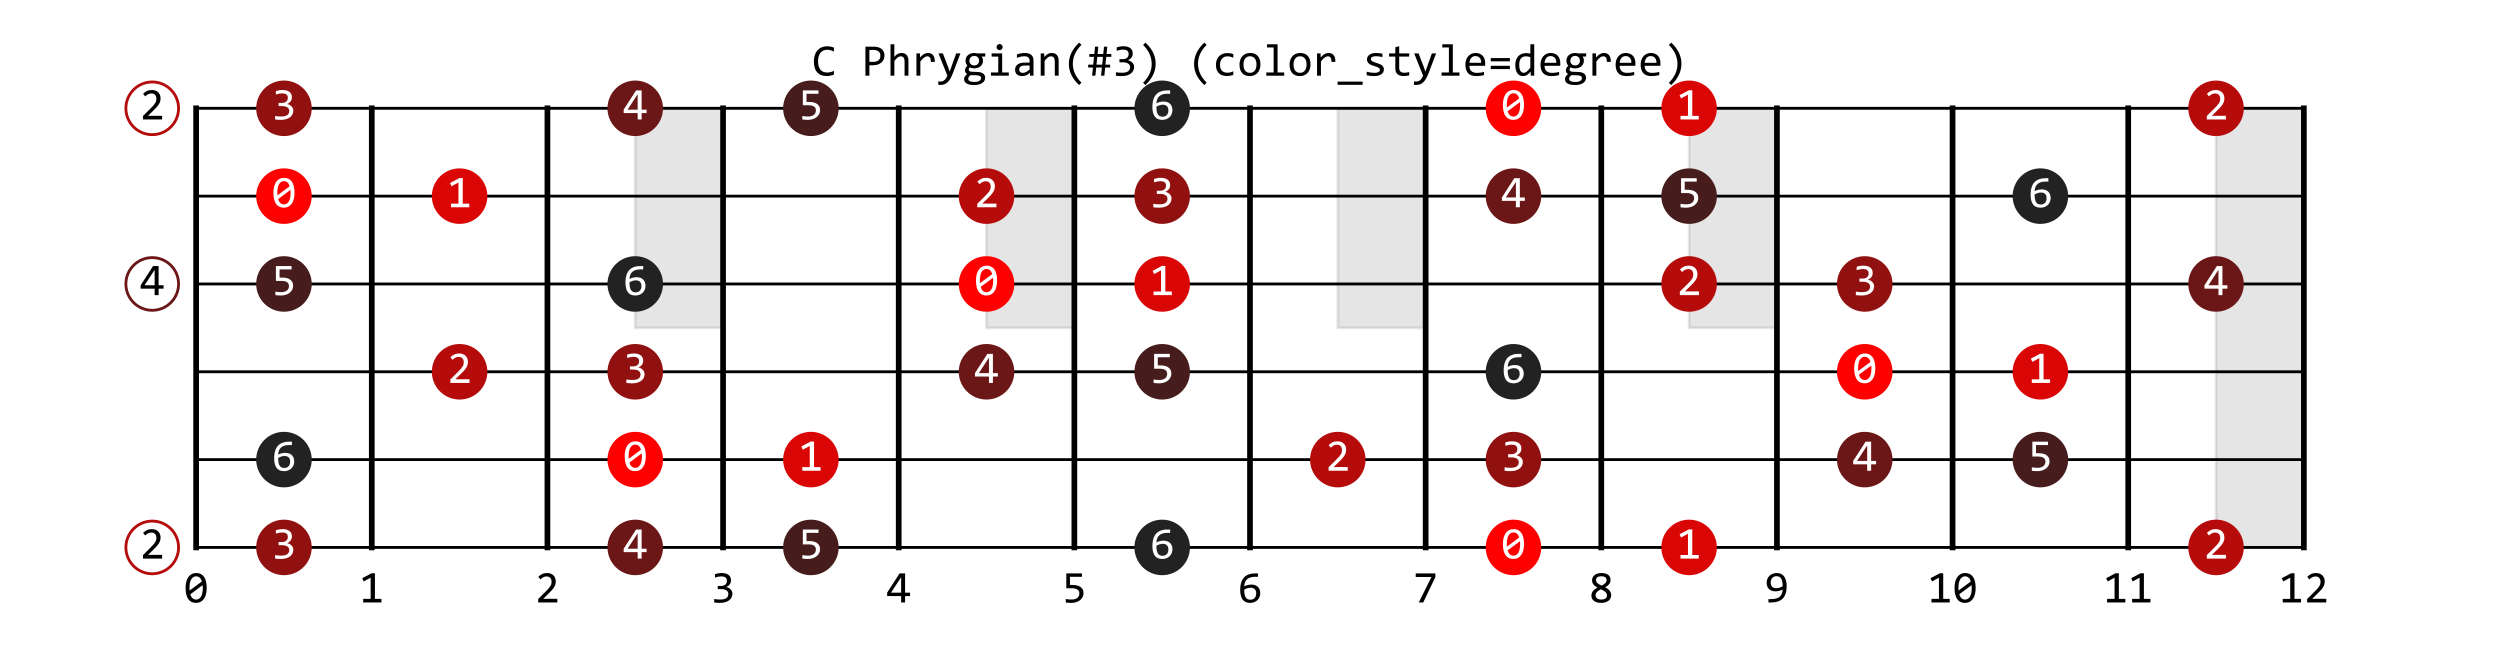 <?xml version="1.0" encoding="utf-8" standalone="no"?>
<!DOCTYPE svg PUBLIC "-//W3C//DTD SVG 1.1//EN"
  "http://www.w3.org/Graphics/SVG/1.1/DTD/svg11.dtd">
<!-- Created with matplotlib (https://matplotlib.org/) -->
<svg height="230.4pt" version="1.1" viewBox="0 0 878.4 230.4" width="878.4pt" xmlns="http://www.w3.org/2000/svg" xmlns:xlink="http://www.w3.org/1999/xlink">
 <defs>
  <style type="text/css">
*{stroke-linecap:butt;stroke-linejoin:round;}
  </style>
 </defs>
 <g id="figure_1">
  <g id="patch_1">
   <path d="M 0 230.4 
L 878.4 230.4 
L 878.4 0 
L 0 0 
z
" style="fill:#ffffff;"/>
  </g>
  <g id="axes_1">
   <g id="patch_2">
    <path clip-path="url(#pa6034118b8)" d="M 223.2 115.2 
L 254.057 115.2 
L 254.057 38.057 
L 223.2 38.057 
z
" style="fill:#808080;opacity:0.2;stroke:#808080;stroke-linejoin:miter;"/>
   </g>
   <g id="patch_3">
    <path clip-path="url(#pa6034118b8)" d="M 346.629 115.2 
L 377.486 115.2 
L 377.486 38.057 
L 346.629 38.057 
z
" style="fill:#808080;opacity:0.2;stroke:#808080;stroke-linejoin:miter;"/>
   </g>
   <g id="patch_4">
    <path clip-path="url(#pa6034118b8)" d="M 470.057 115.2 
L 500.914 115.2 
L 500.914 38.057 
L 470.057 38.057 
z
" style="fill:#808080;opacity:0.2;stroke:#808080;stroke-linejoin:miter;"/>
   </g>
   <g id="patch_5">
    <path clip-path="url(#pa6034118b8)" d="M 593.486 115.2 
L 624.343 115.2 
L 624.343 38.057 
L 593.486 38.057 
z
" style="fill:#808080;opacity:0.2;stroke:#808080;stroke-linejoin:miter;"/>
   </g>
   <g id="patch_6">
    <path clip-path="url(#pa6034118b8)" d="M 778.629 192.343 
L 809.486 192.343 
L 809.486 38.057 
L 778.629 38.057 
z
" style="fill:#808080;opacity:0.2;stroke:#808080;stroke-linejoin:miter;"/>
   </g>
   <g id="line2d_1">
    <path clip-path="url(#pa6034118b8)" d="M 68.914 192.343 
L 68.914 38.057 
" style="fill:none;stroke:#000000;stroke-linecap:square;stroke-width:2;"/>
   </g>
   <g id="line2d_2">
    <path clip-path="url(#pa6034118b8)" d="M 130.629 192.343 
L 130.629 38.057 
" style="fill:none;stroke:#000000;stroke-linecap:square;stroke-width:2;"/>
   </g>
   <g id="line2d_3">
    <path clip-path="url(#pa6034118b8)" d="M 192.343 192.343 
L 192.343 38.057 
" style="fill:none;stroke:#000000;stroke-linecap:square;stroke-width:2;"/>
   </g>
   <g id="line2d_4">
    <path clip-path="url(#pa6034118b8)" d="M 254.057 192.343 
L 254.057 38.057 
" style="fill:none;stroke:#000000;stroke-linecap:square;stroke-width:2;"/>
   </g>
   <g id="line2d_5">
    <path clip-path="url(#pa6034118b8)" d="M 315.771 192.343 
L 315.771 38.057 
" style="fill:none;stroke:#000000;stroke-linecap:square;stroke-width:2;"/>
   </g>
   <g id="line2d_6">
    <path clip-path="url(#pa6034118b8)" d="M 377.486 192.343 
L 377.486 38.057 
" style="fill:none;stroke:#000000;stroke-linecap:square;stroke-width:2;"/>
   </g>
   <g id="line2d_7">
    <path clip-path="url(#pa6034118b8)" d="M 439.2 192.343 
L 439.2 38.057 
" style="fill:none;stroke:#000000;stroke-linecap:square;stroke-width:2;"/>
   </g>
   <g id="line2d_8">
    <path clip-path="url(#pa6034118b8)" d="M 500.914 192.343 
L 500.914 38.057 
" style="fill:none;stroke:#000000;stroke-linecap:square;stroke-width:2;"/>
   </g>
   <g id="line2d_9">
    <path clip-path="url(#pa6034118b8)" d="M 562.629 192.343 
L 562.629 38.057 
" style="fill:none;stroke:#000000;stroke-linecap:square;stroke-width:2;"/>
   </g>
   <g id="line2d_10">
    <path clip-path="url(#pa6034118b8)" d="M 624.343 192.343 
L 624.343 38.057 
" style="fill:none;stroke:#000000;stroke-linecap:square;stroke-width:2;"/>
   </g>
   <g id="line2d_11">
    <path clip-path="url(#pa6034118b8)" d="M 686.057 192.343 
L 686.057 38.057 
" style="fill:none;stroke:#000000;stroke-linecap:square;stroke-width:2;"/>
   </g>
   <g id="line2d_12">
    <path clip-path="url(#pa6034118b8)" d="M 747.771 192.343 
L 747.771 38.057 
" style="fill:none;stroke:#000000;stroke-linecap:square;stroke-width:2;"/>
   </g>
   <g id="line2d_13">
    <path clip-path="url(#pa6034118b8)" d="M 809.486 192.343 
L 809.486 38.057 
" style="fill:none;stroke:#000000;stroke-linecap:square;stroke-width:2;"/>
   </g>
   <g id="line2d_14">
    <path clip-path="url(#pa6034118b8)" d="M 68.914 192.343 
L 809.486 192.343 
" style="fill:none;stroke:#000000;stroke-linecap:square;"/>
   </g>
   <g id="line2d_15">
    <path clip-path="url(#pa6034118b8)" d="M 68.914 161.486 
L 809.486 161.486 
" style="fill:none;stroke:#000000;stroke-linecap:square;"/>
   </g>
   <g id="line2d_16">
    <path clip-path="url(#pa6034118b8)" d="M 68.914 130.629 
L 809.486 130.629 
" style="fill:none;stroke:#000000;stroke-linecap:square;"/>
   </g>
   <g id="line2d_17">
    <path clip-path="url(#pa6034118b8)" d="M 68.914 99.771 
L 809.486 99.771 
" style="fill:none;stroke:#000000;stroke-linecap:square;"/>
   </g>
   <g id="line2d_18">
    <path clip-path="url(#pa6034118b8)" d="M 68.914 68.914 
L 809.486 68.914 
" style="fill:none;stroke:#000000;stroke-linecap:square;"/>
   </g>
   <g id="line2d_19">
    <path clip-path="url(#pa6034118b8)" d="M 68.914 38.057 
L 809.486 38.057 
" style="fill:none;stroke:#000000;stroke-linecap:square;"/>
   </g>
   <g id="patch_7">
    <path clip-path="url(#pa6034118b8)" d="M 99.771 78.171 
C 102.226 78.171 104.581 77.196 106.317 75.46 
C 108.053 73.724 109.029 71.369 109.029 68.914 
C 109.029 66.459 108.053 64.104 106.317 62.368 
C 104.581 60.633 102.226 59.657 99.771 59.657 
C 97.316 59.657 94.962 60.633 93.226 62.368 
C 91.49 64.104 90.514 66.459 90.514 68.914 
C 90.514 71.369 91.49 73.724 93.226 75.46 
C 94.962 77.196 97.316 78.171 99.771 78.171 
z
" style="fill:#ff0000;stroke:#ff0000;stroke-linejoin:miter;"/>
   </g>
   <g id="patch_8">
    <path clip-path="url(#pa6034118b8)" d="M 223.2 170.743 
C 225.655 170.743 228.01 169.767 229.746 168.032 
C 231.482 166.296 232.457 163.941 232.457 161.486 
C 232.457 159.031 231.482 156.676 229.746 154.94 
C 228.01 153.204 225.655 152.229 223.2 152.229 
C 220.745 152.229 218.39 153.204 216.654 154.94 
C 214.918 156.676 213.943 159.031 213.943 161.486 
C 213.943 163.941 214.918 166.296 216.654 168.032 
C 218.39 169.767 220.745 170.743 223.2 170.743 
z
" style="fill:#ff0000;stroke:#ff0000;stroke-linejoin:miter;"/>
   </g>
   <g id="patch_9">
    <path clip-path="url(#pa6034118b8)" d="M 346.629 109.029 
C 349.084 109.029 351.438 108.053 353.174 106.317 
C 354.91 104.581 355.886 102.226 355.886 99.771 
C 355.886 97.316 354.91 94.962 353.174 93.226 
C 351.438 91.49 349.084 90.514 346.629 90.514 
C 344.174 90.514 341.819 91.49 340.083 93.226 
C 338.347 94.962 337.371 97.316 337.371 99.771 
C 337.371 102.226 338.347 104.581 340.083 106.317 
C 341.819 108.053 344.174 109.029 346.629 109.029 
z
" style="fill:#ff0000;stroke:#ff0000;stroke-linejoin:miter;"/>
   </g>
   <g id="patch_10">
    <path clip-path="url(#pa6034118b8)" d="M 531.771 201.6 
C 534.226 201.6 536.581 200.625 538.317 198.889 
C 540.053 197.153 541.029 194.798 541.029 192.343 
C 541.029 189.888 540.053 187.533 538.317 185.797 
C 536.581 184.061 534.226 183.086 531.771 183.086 
C 529.316 183.086 526.962 184.061 525.226 185.797 
C 523.49 187.533 522.514 189.888 522.514 192.343 
C 522.514 194.798 523.49 197.153 525.226 198.889 
C 526.962 200.625 529.316 201.6 531.771 201.6 
z
" style="fill:#ff0000;stroke:#ff0000;stroke-linejoin:miter;"/>
   </g>
   <g id="patch_11">
    <path clip-path="url(#pa6034118b8)" d="M 531.771 47.314 
C 534.226 47.314 536.581 46.339 538.317 44.603 
C 540.053 42.867 541.029 40.512 541.029 38.057 
C 541.029 35.602 540.053 33.247 538.317 31.511 
C 536.581 29.775 534.226 28.8 531.771 28.8 
C 529.316 28.8 526.962 29.775 525.226 31.511 
C 523.49 33.247 522.514 35.602 522.514 38.057 
C 522.514 40.512 523.49 42.867 525.226 44.603 
C 526.962 46.339 529.316 47.314 531.771 47.314 
z
" style="fill:#ff0000;stroke:#ff0000;stroke-linejoin:miter;"/>
   </g>
   <g id="patch_12">
    <path clip-path="url(#pa6034118b8)" d="M 655.2 139.886 
C 657.655 139.886 660.01 138.91 661.746 137.174 
C 663.482 135.438 664.457 133.084 664.457 130.629 
C 664.457 128.174 663.482 125.819 661.746 124.083 
C 660.01 122.347 657.655 121.371 655.2 121.371 
C 652.745 121.371 650.39 122.347 648.654 124.083 
C 646.918 125.819 645.943 128.174 645.943 130.629 
C 645.943 133.084 646.918 135.438 648.654 137.174 
C 650.39 138.91 652.745 139.886 655.2 139.886 
z
" style="fill:#ff0000;stroke:#ff0000;stroke-linejoin:miter;"/>
   </g>
   <g id="patch_13">
    <path clip-path="url(#pa6034118b8)" d="M 161.486 78.171 
C 163.941 78.171 166.296 77.196 168.032 75.46 
C 169.767 73.724 170.743 71.369 170.743 68.914 
C 170.743 66.459 169.767 64.104 168.032 62.368 
C 166.296 60.633 163.941 59.657 161.486 59.657 
C 159.031 59.657 156.676 60.633 154.94 62.368 
C 153.204 64.104 152.229 66.459 152.229 68.914 
C 152.229 71.369 153.204 73.724 154.94 75.46 
C 156.676 77.196 159.031 78.171 161.486 78.171 
z
" style="fill:#da0606;stroke:#da0606;stroke-linejoin:miter;"/>
   </g>
   <g id="patch_14">
    <path clip-path="url(#pa6034118b8)" d="M 284.914 170.743 
C 287.369 170.743 289.724 169.767 291.46 168.032 
C 293.196 166.296 294.171 163.941 294.171 161.486 
C 294.171 159.031 293.196 156.676 291.46 154.94 
C 289.724 153.204 287.369 152.229 284.914 152.229 
C 282.459 152.229 280.104 153.204 278.368 154.94 
C 276.633 156.676 275.657 159.031 275.657 161.486 
C 275.657 163.941 276.633 166.296 278.368 168.032 
C 280.104 169.767 282.459 170.743 284.914 170.743 
z
" style="fill:#da0606;stroke:#da0606;stroke-linejoin:miter;"/>
   </g>
   <g id="patch_15">
    <path clip-path="url(#pa6034118b8)" d="M 408.343 109.029 
C 410.798 109.029 413.153 108.053 414.889 106.317 
C 416.625 104.581 417.6 102.226 417.6 99.771 
C 417.6 97.316 416.625 94.962 414.889 93.226 
C 413.153 91.49 410.798 90.514 408.343 90.514 
C 405.888 90.514 403.533 91.49 401.797 93.226 
C 400.061 94.962 399.086 97.316 399.086 99.771 
C 399.086 102.226 400.061 104.581 401.797 106.317 
C 403.533 108.053 405.888 109.029 408.343 109.029 
z
" style="fill:#da0606;stroke:#da0606;stroke-linejoin:miter;"/>
   </g>
   <g id="patch_16">
    <path clip-path="url(#pa6034118b8)" d="M 593.486 201.6 
C 595.941 201.6 598.296 200.625 600.032 198.889 
C 601.767 197.153 602.743 194.798 602.743 192.343 
C 602.743 189.888 601.767 187.533 600.032 185.797 
C 598.296 184.061 595.941 183.086 593.486 183.086 
C 591.031 183.086 588.676 184.061 586.94 185.797 
C 585.204 187.533 584.229 189.888 584.229 192.343 
C 584.229 194.798 585.204 197.153 586.94 198.889 
C 588.676 200.625 591.031 201.6 593.486 201.6 
z
" style="fill:#da0606;stroke:#da0606;stroke-linejoin:miter;"/>
   </g>
   <g id="patch_17">
    <path clip-path="url(#pa6034118b8)" d="M 593.486 47.314 
C 595.941 47.314 598.296 46.339 600.032 44.603 
C 601.767 42.867 602.743 40.512 602.743 38.057 
C 602.743 35.602 601.767 33.247 600.032 31.511 
C 598.296 29.775 595.941 28.8 593.486 28.8 
C 591.031 28.8 588.676 29.775 586.94 31.511 
C 585.204 33.247 584.229 35.602 584.229 38.057 
C 584.229 40.512 585.204 42.867 586.94 44.603 
C 588.676 46.339 591.031 47.314 593.486 47.314 
z
" style="fill:#da0606;stroke:#da0606;stroke-linejoin:miter;"/>
   </g>
   <g id="patch_18">
    <path clip-path="url(#pa6034118b8)" d="M 716.914 139.886 
C 719.369 139.886 721.724 138.91 723.46 137.174 
C 725.196 135.438 726.171 133.084 726.171 130.629 
C 726.171 128.174 725.196 125.819 723.46 124.083 
C 721.724 122.347 719.369 121.371 716.914 121.371 
C 714.459 121.371 712.104 122.347 710.368 124.083 
C 708.633 125.819 707.657 128.174 707.657 130.629 
C 707.657 133.084 708.633 135.438 710.368 137.174 
C 712.104 138.91 714.459 139.886 716.914 139.886 
z
" style="fill:#da0606;stroke:#da0606;stroke-linejoin:miter;"/>
   </g>
   <g id="patch_19">
    <path clip-path="url(#pa6034118b8)" d="M 53.486 201.6 
C 55.941 201.6 58.296 200.625 60.032 198.889 
C 61.767 197.153 62.743 194.798 62.743 192.343 
C 62.743 189.888 61.767 187.533 60.032 185.797 
C 58.296 184.061 55.941 183.086 53.486 183.086 
C 51.031 183.086 48.676 184.061 46.94 185.797 
C 45.204 187.533 44.229 189.888 44.229 192.343 
C 44.229 194.798 45.204 197.153 46.94 198.889 
C 48.676 200.625 51.031 201.6 53.486 201.6 
z
" style="fill:#ffffff;stroke:#b50b0b;stroke-linejoin:miter;"/>
   </g>
   <g id="patch_20">
    <path clip-path="url(#pa6034118b8)" d="M 53.486 47.314 
C 55.941 47.314 58.296 46.339 60.032 44.603 
C 61.767 42.867 62.743 40.512 62.743 38.057 
C 62.743 35.602 61.767 33.247 60.032 31.511 
C 58.296 29.775 55.941 28.8 53.486 28.8 
C 51.031 28.8 48.676 29.775 46.94 31.511 
C 45.204 33.247 44.229 35.602 44.229 38.057 
C 44.229 40.512 45.204 42.867 46.94 44.603 
C 48.676 46.339 51.031 47.314 53.486 47.314 
z
" style="fill:#ffffff;stroke:#b50b0b;stroke-linejoin:miter;"/>
   </g>
   <g id="patch_21">
    <path clip-path="url(#pa6034118b8)" d="M 161.486 139.886 
C 163.941 139.886 166.296 138.91 168.032 137.174 
C 169.767 135.438 170.743 133.084 170.743 130.629 
C 170.743 128.174 169.767 125.819 168.032 124.083 
C 166.296 122.347 163.941 121.371 161.486 121.371 
C 159.031 121.371 156.676 122.347 154.94 124.083 
C 153.204 125.819 152.229 128.174 152.229 130.629 
C 152.229 133.084 153.204 135.438 154.94 137.174 
C 156.676 138.91 159.031 139.886 161.486 139.886 
z
" style="fill:#b50b0b;stroke:#b50b0b;stroke-linejoin:miter;"/>
   </g>
   <g id="patch_22">
    <path clip-path="url(#pa6034118b8)" d="M 346.629 78.171 
C 349.084 78.171 351.438 77.196 353.174 75.46 
C 354.91 73.724 355.886 71.369 355.886 68.914 
C 355.886 66.459 354.91 64.104 353.174 62.368 
C 351.438 60.633 349.084 59.657 346.629 59.657 
C 344.174 59.657 341.819 60.633 340.083 62.368 
C 338.347 64.104 337.371 66.459 337.371 68.914 
C 337.371 71.369 338.347 73.724 340.083 75.46 
C 341.819 77.196 344.174 78.171 346.629 78.171 
z
" style="fill:#b50b0b;stroke:#b50b0b;stroke-linejoin:miter;"/>
   </g>
   <g id="patch_23">
    <path clip-path="url(#pa6034118b8)" d="M 470.057 170.743 
C 472.512 170.743 474.867 169.767 476.603 168.032 
C 478.339 166.296 479.314 163.941 479.314 161.486 
C 479.314 159.031 478.339 156.676 476.603 154.94 
C 474.867 153.204 472.512 152.229 470.057 152.229 
C 467.602 152.229 465.247 153.204 463.511 154.94 
C 461.775 156.676 460.8 159.031 460.8 161.486 
C 460.8 163.941 461.775 166.296 463.511 168.032 
C 465.247 169.767 467.602 170.743 470.057 170.743 
z
" style="fill:#b50b0b;stroke:#b50b0b;stroke-linejoin:miter;"/>
   </g>
   <g id="patch_24">
    <path clip-path="url(#pa6034118b8)" d="M 593.486 109.029 
C 595.941 109.029 598.296 108.053 600.032 106.317 
C 601.767 104.581 602.743 102.226 602.743 99.771 
C 602.743 97.316 601.767 94.962 600.032 93.226 
C 598.296 91.49 595.941 90.514 593.486 90.514 
C 591.031 90.514 588.676 91.49 586.94 93.226 
C 585.204 94.962 584.229 97.316 584.229 99.771 
C 584.229 102.226 585.204 104.581 586.94 106.317 
C 588.676 108.053 591.031 109.029 593.486 109.029 
z
" style="fill:#b50b0b;stroke:#b50b0b;stroke-linejoin:miter;"/>
   </g>
   <g id="patch_25">
    <path clip-path="url(#pa6034118b8)" d="M 778.629 201.6 
C 781.084 201.6 783.438 200.625 785.174 198.889 
C 786.91 197.153 787.886 194.798 787.886 192.343 
C 787.886 189.888 786.91 187.533 785.174 185.797 
C 783.438 184.061 781.084 183.086 778.629 183.086 
C 776.174 183.086 773.819 184.061 772.083 185.797 
C 770.347 187.533 769.371 189.888 769.371 192.343 
C 769.371 194.798 770.347 197.153 772.083 198.889 
C 773.819 200.625 776.174 201.6 778.629 201.6 
z
" style="fill:#b50b0b;stroke:#b50b0b;stroke-linejoin:miter;"/>
   </g>
   <g id="patch_26">
    <path clip-path="url(#pa6034118b8)" d="M 778.629 47.314 
C 781.084 47.314 783.438 46.339 785.174 44.603 
C 786.91 42.867 787.886 40.512 787.886 38.057 
C 787.886 35.602 786.91 33.247 785.174 31.511 
C 783.438 29.775 781.084 28.8 778.629 28.8 
C 776.174 28.8 773.819 29.775 772.083 31.511 
C 770.347 33.247 769.371 35.602 769.371 38.057 
C 769.371 40.512 770.347 42.867 772.083 44.603 
C 773.819 46.339 776.174 47.314 778.629 47.314 
z
" style="fill:#b50b0b;stroke:#b50b0b;stroke-linejoin:miter;"/>
   </g>
   <g id="patch_27">
    <path clip-path="url(#pa6034118b8)" d="M 99.771 201.6 
C 102.226 201.6 104.581 200.625 106.317 198.889 
C 108.053 197.153 109.029 194.798 109.029 192.343 
C 109.029 189.888 108.053 187.533 106.317 185.797 
C 104.581 184.061 102.226 183.086 99.771 183.086 
C 97.316 183.086 94.962 184.061 93.226 185.797 
C 91.49 187.533 90.514 189.888 90.514 192.343 
C 90.514 194.798 91.49 197.153 93.226 198.889 
C 94.962 200.625 97.316 201.6 99.771 201.6 
z
" style="fill:#911111;stroke:#911111;stroke-linejoin:miter;"/>
   </g>
   <g id="patch_28">
    <path clip-path="url(#pa6034118b8)" d="M 99.771 47.314 
C 102.226 47.314 104.581 46.339 106.317 44.603 
C 108.053 42.867 109.029 40.512 109.029 38.057 
C 109.029 35.602 108.053 33.247 106.317 31.511 
C 104.581 29.775 102.226 28.8 99.771 28.8 
C 97.316 28.8 94.962 29.775 93.226 31.511 
C 91.49 33.247 90.514 35.602 90.514 38.057 
C 90.514 40.512 91.49 42.867 93.226 44.603 
C 94.962 46.339 97.316 47.314 99.771 47.314 
z
" style="fill:#911111;stroke:#911111;stroke-linejoin:miter;"/>
   </g>
   <g id="patch_29">
    <path clip-path="url(#pa6034118b8)" d="M 223.2 139.886 
C 225.655 139.886 228.01 138.91 229.746 137.174 
C 231.482 135.438 232.457 133.084 232.457 130.629 
C 232.457 128.174 231.482 125.819 229.746 124.083 
C 228.01 122.347 225.655 121.371 223.2 121.371 
C 220.745 121.371 218.39 122.347 216.654 124.083 
C 214.918 125.819 213.943 128.174 213.943 130.629 
C 213.943 133.084 214.918 135.438 216.654 137.174 
C 218.39 138.91 220.745 139.886 223.2 139.886 
z
" style="fill:#911111;stroke:#911111;stroke-linejoin:miter;"/>
   </g>
   <g id="patch_30">
    <path clip-path="url(#pa6034118b8)" d="M 408.343 78.171 
C 410.798 78.171 413.153 77.196 414.889 75.46 
C 416.625 73.724 417.6 71.369 417.6 68.914 
C 417.6 66.459 416.625 64.104 414.889 62.368 
C 413.153 60.633 410.798 59.657 408.343 59.657 
C 405.888 59.657 403.533 60.633 401.797 62.368 
C 400.061 64.104 399.086 66.459 399.086 68.914 
C 399.086 71.369 400.061 73.724 401.797 75.46 
C 403.533 77.196 405.888 78.171 408.343 78.171 
z
" style="fill:#911111;stroke:#911111;stroke-linejoin:miter;"/>
   </g>
   <g id="patch_31">
    <path clip-path="url(#pa6034118b8)" d="M 531.771 170.743 
C 534.226 170.743 536.581 169.767 538.317 168.032 
C 540.053 166.296 541.029 163.941 541.029 161.486 
C 541.029 159.031 540.053 156.676 538.317 154.94 
C 536.581 153.204 534.226 152.229 531.771 152.229 
C 529.316 152.229 526.962 153.204 525.226 154.94 
C 523.49 156.676 522.514 159.031 522.514 161.486 
C 522.514 163.941 523.49 166.296 525.226 168.032 
C 526.962 169.767 529.316 170.743 531.771 170.743 
z
" style="fill:#911111;stroke:#911111;stroke-linejoin:miter;"/>
   </g>
   <g id="patch_32">
    <path clip-path="url(#pa6034118b8)" d="M 655.2 109.029 
C 657.655 109.029 660.01 108.053 661.746 106.317 
C 663.482 104.581 664.457 102.226 664.457 99.771 
C 664.457 97.316 663.482 94.962 661.746 93.226 
C 660.01 91.49 657.655 90.514 655.2 90.514 
C 652.745 90.514 650.39 91.49 648.654 93.226 
C 646.918 94.962 645.943 97.316 645.943 99.771 
C 645.943 102.226 646.918 104.581 648.654 106.317 
C 650.39 108.053 652.745 109.029 655.2 109.029 
z
" style="fill:#911111;stroke:#911111;stroke-linejoin:miter;"/>
   </g>
   <g id="patch_33">
    <path clip-path="url(#pa6034118b8)" d="M 53.486 109.029 
C 55.941 109.029 58.296 108.053 60.032 106.317 
C 61.767 104.581 62.743 102.226 62.743 99.771 
C 62.743 97.316 61.767 94.962 60.032 93.226 
C 58.296 91.49 55.941 90.514 53.486 90.514 
C 51.031 90.514 48.676 91.49 46.94 93.226 
C 45.204 94.962 44.229 97.316 44.229 99.771 
C 44.229 102.226 45.204 104.581 46.94 106.317 
C 48.676 108.053 51.031 109.029 53.486 109.029 
z
" style="fill:#ffffff;stroke:#6c1717;stroke-linejoin:miter;"/>
   </g>
   <g id="patch_34">
    <path clip-path="url(#pa6034118b8)" d="M 223.2 201.6 
C 225.655 201.6 228.01 200.625 229.746 198.889 
C 231.482 197.153 232.457 194.798 232.457 192.343 
C 232.457 189.888 231.482 187.533 229.746 185.797 
C 228.01 184.061 225.655 183.086 223.2 183.086 
C 220.745 183.086 218.39 184.061 216.654 185.797 
C 214.918 187.533 213.943 189.888 213.943 192.343 
C 213.943 194.798 214.918 197.153 216.654 198.889 
C 218.39 200.625 220.745 201.6 223.2 201.6 
z
" style="fill:#6c1717;stroke:#6c1717;stroke-linejoin:miter;"/>
   </g>
   <g id="patch_35">
    <path clip-path="url(#pa6034118b8)" d="M 223.2 47.314 
C 225.655 47.314 228.01 46.339 229.746 44.603 
C 231.482 42.867 232.457 40.512 232.457 38.057 
C 232.457 35.602 231.482 33.247 229.746 31.511 
C 228.01 29.775 225.655 28.8 223.2 28.8 
C 220.745 28.8 218.39 29.775 216.654 31.511 
C 214.918 33.247 213.943 35.602 213.943 38.057 
C 213.943 40.512 214.918 42.867 216.654 44.603 
C 218.39 46.339 220.745 47.314 223.2 47.314 
z
" style="fill:#6c1717;stroke:#6c1717;stroke-linejoin:miter;"/>
   </g>
   <g id="patch_36">
    <path clip-path="url(#pa6034118b8)" d="M 346.629 139.886 
C 349.084 139.886 351.438 138.91 353.174 137.174 
C 354.91 135.438 355.886 133.084 355.886 130.629 
C 355.886 128.174 354.91 125.819 353.174 124.083 
C 351.438 122.347 349.084 121.371 346.629 121.371 
C 344.174 121.371 341.819 122.347 340.083 124.083 
C 338.347 125.819 337.371 128.174 337.371 130.629 
C 337.371 133.084 338.347 135.438 340.083 137.174 
C 341.819 138.91 344.174 139.886 346.629 139.886 
z
" style="fill:#6c1717;stroke:#6c1717;stroke-linejoin:miter;"/>
   </g>
   <g id="patch_37">
    <path clip-path="url(#pa6034118b8)" d="M 531.771 78.171 
C 534.226 78.171 536.581 77.196 538.317 75.46 
C 540.053 73.724 541.029 71.369 541.029 68.914 
C 541.029 66.459 540.053 64.104 538.317 62.368 
C 536.581 60.633 534.226 59.657 531.771 59.657 
C 529.316 59.657 526.962 60.633 525.226 62.368 
C 523.49 64.104 522.514 66.459 522.514 68.914 
C 522.514 71.369 523.49 73.724 525.226 75.46 
C 526.962 77.196 529.316 78.171 531.771 78.171 
z
" style="fill:#6c1717;stroke:#6c1717;stroke-linejoin:miter;"/>
   </g>
   <g id="patch_38">
    <path clip-path="url(#pa6034118b8)" d="M 655.2 170.743 
C 657.655 170.743 660.01 169.767 661.746 168.032 
C 663.482 166.296 664.457 163.941 664.457 161.486 
C 664.457 159.031 663.482 156.676 661.746 154.94 
C 660.01 153.204 657.655 152.229 655.2 152.229 
C 652.745 152.229 650.39 153.204 648.654 154.94 
C 646.918 156.676 645.943 159.031 645.943 161.486 
C 645.943 163.941 646.918 166.296 648.654 168.032 
C 650.39 169.767 652.745 170.743 655.2 170.743 
z
" style="fill:#6c1717;stroke:#6c1717;stroke-linejoin:miter;"/>
   </g>
   <g id="patch_39">
    <path clip-path="url(#pa6034118b8)" d="M 778.629 109.029 
C 781.084 109.029 783.438 108.053 785.174 106.317 
C 786.91 104.581 787.886 102.226 787.886 99.771 
C 787.886 97.316 786.91 94.962 785.174 93.226 
C 783.438 91.49 781.084 90.514 778.629 90.514 
C 776.174 90.514 773.819 91.49 772.083 93.226 
C 770.347 94.962 769.371 97.316 769.371 99.771 
C 769.371 102.226 770.347 104.581 772.083 106.317 
C 773.819 108.053 776.174 109.029 778.629 109.029 
z
" style="fill:#6c1717;stroke:#6c1717;stroke-linejoin:miter;"/>
   </g>
   <g id="patch_40">
    <path clip-path="url(#pa6034118b8)" d="M 99.771 109.029 
C 102.226 109.029 104.581 108.053 106.317 106.317 
C 108.053 104.581 109.029 102.226 109.029 99.771 
C 109.029 97.316 108.053 94.962 106.317 93.226 
C 104.581 91.49 102.226 90.514 99.771 90.514 
C 97.316 90.514 94.962 91.49 93.226 93.226 
C 91.49 94.962 90.514 97.316 90.514 99.771 
C 90.514 102.226 91.49 104.581 93.226 106.317 
C 94.962 108.053 97.316 109.029 99.771 109.029 
z
" style="fill:#471c1c;stroke:#471c1c;stroke-linejoin:miter;"/>
   </g>
   <g id="patch_41">
    <path clip-path="url(#pa6034118b8)" d="M 284.914 201.6 
C 287.369 201.6 289.724 200.625 291.46 198.889 
C 293.196 197.153 294.171 194.798 294.171 192.343 
C 294.171 189.888 293.196 187.533 291.46 185.797 
C 289.724 184.061 287.369 183.086 284.914 183.086 
C 282.459 183.086 280.104 184.061 278.368 185.797 
C 276.633 187.533 275.657 189.888 275.657 192.343 
C 275.657 194.798 276.633 197.153 278.368 198.889 
C 280.104 200.625 282.459 201.6 284.914 201.6 
z
" style="fill:#471c1c;stroke:#471c1c;stroke-linejoin:miter;"/>
   </g>
   <g id="patch_42">
    <path clip-path="url(#pa6034118b8)" d="M 284.914 47.314 
C 287.369 47.314 289.724 46.339 291.46 44.603 
C 293.196 42.867 294.171 40.512 294.171 38.057 
C 294.171 35.602 293.196 33.247 291.46 31.511 
C 289.724 29.775 287.369 28.8 284.914 28.8 
C 282.459 28.8 280.104 29.775 278.368 31.511 
C 276.633 33.247 275.657 35.602 275.657 38.057 
C 275.657 40.512 276.633 42.867 278.368 44.603 
C 280.104 46.339 282.459 47.314 284.914 47.314 
z
" style="fill:#471c1c;stroke:#471c1c;stroke-linejoin:miter;"/>
   </g>
   <g id="patch_43">
    <path clip-path="url(#pa6034118b8)" d="M 408.343 139.886 
C 410.798 139.886 413.153 138.91 414.889 137.174 
C 416.625 135.438 417.6 133.084 417.6 130.629 
C 417.6 128.174 416.625 125.819 414.889 124.083 
C 413.153 122.347 410.798 121.371 408.343 121.371 
C 405.888 121.371 403.533 122.347 401.797 124.083 
C 400.061 125.819 399.086 128.174 399.086 130.629 
C 399.086 133.084 400.061 135.438 401.797 137.174 
C 403.533 138.91 405.888 139.886 408.343 139.886 
z
" style="fill:#471c1c;stroke:#471c1c;stroke-linejoin:miter;"/>
   </g>
   <g id="patch_44">
    <path clip-path="url(#pa6034118b8)" d="M 593.486 78.171 
C 595.941 78.171 598.296 77.196 600.032 75.46 
C 601.767 73.724 602.743 71.369 602.743 68.914 
C 602.743 66.459 601.767 64.104 600.032 62.368 
C 598.296 60.633 595.941 59.657 593.486 59.657 
C 591.031 59.657 588.676 60.633 586.94 62.368 
C 585.204 64.104 584.229 66.459 584.229 68.914 
C 584.229 71.369 585.204 73.724 586.94 75.46 
C 588.676 77.196 591.031 78.171 593.486 78.171 
z
" style="fill:#471c1c;stroke:#471c1c;stroke-linejoin:miter;"/>
   </g>
   <g id="patch_45">
    <path clip-path="url(#pa6034118b8)" d="M 716.914 170.743 
C 719.369 170.743 721.724 169.767 723.46 168.032 
C 725.196 166.296 726.171 163.941 726.171 161.486 
C 726.171 159.031 725.196 156.676 723.46 154.94 
C 721.724 153.204 719.369 152.229 716.914 152.229 
C 714.459 152.229 712.104 153.204 710.368 154.94 
C 708.633 156.676 707.657 159.031 707.657 161.486 
C 707.657 163.941 708.633 166.296 710.368 168.032 
C 712.104 169.767 714.459 170.743 716.914 170.743 
z
" style="fill:#471c1c;stroke:#471c1c;stroke-linejoin:miter;"/>
   </g>
   <g id="patch_46">
    <path clip-path="url(#pa6034118b8)" d="M 99.771 170.743 
C 102.226 170.743 104.581 169.767 106.317 168.032 
C 108.053 166.296 109.029 163.941 109.029 161.486 
C 109.029 159.031 108.053 156.676 106.317 154.94 
C 104.581 153.204 102.226 152.229 99.771 152.229 
C 97.316 152.229 94.962 153.204 93.226 154.94 
C 91.49 156.676 90.514 159.031 90.514 161.486 
C 90.514 163.941 91.49 166.296 93.226 168.032 
C 94.962 169.767 97.316 170.743 99.771 170.743 
z
" style="fill:#222222;stroke:#222222;stroke-linejoin:miter;"/>
   </g>
   <g id="patch_47">
    <path clip-path="url(#pa6034118b8)" d="M 223.2 109.029 
C 225.655 109.029 228.01 108.053 229.746 106.317 
C 231.482 104.581 232.457 102.226 232.457 99.771 
C 232.457 97.316 231.482 94.962 229.746 93.226 
C 228.01 91.49 225.655 90.514 223.2 90.514 
C 220.745 90.514 218.39 91.49 216.654 93.226 
C 214.918 94.962 213.943 97.316 213.943 99.771 
C 213.943 102.226 214.918 104.581 216.654 106.317 
C 218.39 108.053 220.745 109.029 223.2 109.029 
z
" style="fill:#222222;stroke:#222222;stroke-linejoin:miter;"/>
   </g>
   <g id="patch_48">
    <path clip-path="url(#pa6034118b8)" d="M 408.343 201.6 
C 410.798 201.6 413.153 200.625 414.889 198.889 
C 416.625 197.153 417.6 194.798 417.6 192.343 
C 417.6 189.888 416.625 187.533 414.889 185.797 
C 413.153 184.061 410.798 183.086 408.343 183.086 
C 405.888 183.086 403.533 184.061 401.797 185.797 
C 400.061 187.533 399.086 189.888 399.086 192.343 
C 399.086 194.798 400.061 197.153 401.797 198.889 
C 403.533 200.625 405.888 201.6 408.343 201.6 
z
" style="fill:#222222;stroke:#222222;stroke-linejoin:miter;"/>
   </g>
   <g id="patch_49">
    <path clip-path="url(#pa6034118b8)" d="M 408.343 47.314 
C 410.798 47.314 413.153 46.339 414.889 44.603 
C 416.625 42.867 417.6 40.512 417.6 38.057 
C 417.6 35.602 416.625 33.247 414.889 31.511 
C 413.153 29.775 410.798 28.8 408.343 28.8 
C 405.888 28.8 403.533 29.775 401.797 31.511 
C 400.061 33.247 399.086 35.602 399.086 38.057 
C 399.086 40.512 400.061 42.867 401.797 44.603 
C 403.533 46.339 405.888 47.314 408.343 47.314 
z
" style="fill:#222222;stroke:#222222;stroke-linejoin:miter;"/>
   </g>
   <g id="patch_50">
    <path clip-path="url(#pa6034118b8)" d="M 531.771 139.886 
C 534.226 139.886 536.581 138.91 538.317 137.174 
C 540.053 135.438 541.029 133.084 541.029 130.629 
C 541.029 128.174 540.053 125.819 538.317 124.083 
C 536.581 122.347 534.226 121.371 531.771 121.371 
C 529.316 121.371 526.962 122.347 525.226 124.083 
C 523.49 125.819 522.514 128.174 522.514 130.629 
C 522.514 133.084 523.49 135.438 525.226 137.174 
C 526.962 138.91 529.316 139.886 531.771 139.886 
z
" style="fill:#222222;stroke:#222222;stroke-linejoin:miter;"/>
   </g>
   <g id="patch_51">
    <path clip-path="url(#pa6034118b8)" d="M 716.914 78.171 
C 719.369 78.171 721.724 77.196 723.46 75.46 
C 725.196 73.724 726.171 71.369 726.171 68.914 
C 726.171 66.459 725.196 64.104 723.46 62.368 
C 721.724 60.633 719.369 59.657 716.914 59.657 
C 714.459 59.657 712.104 60.633 710.368 62.368 
C 708.633 64.104 707.657 66.459 707.657 68.914 
C 707.657 71.369 708.633 73.724 710.368 75.46 
C 712.104 77.196 714.459 78.171 716.914 78.171 
z
" style="fill:#222222;stroke:#222222;stroke-linejoin:miter;"/>
   </g>
   <g id="text_1">
    <!-- C Phrygian(#3) (color_style=degree) -->
    <defs>
     <path d="M 48.578 2.391 
Q 40.922 -0.781 32.516 -0.781 
Q 19 -0.781 11.75 7.297 
Q 4.5 15.375 4.5 31.203 
Q 4.5 38.875 6.5 45.062 
Q 8.5 51.266 12.203 55.578 
Q 15.922 59.906 21.188 62.25 
Q 26.469 64.594 33.016 64.594 
Q 37.453 64.594 41.25 63.844 
Q 45.062 63.094 48.578 61.531 
L 48.578 52.984 
Q 45.125 54.891 41.406 55.891 
Q 37.703 56.891 33.297 56.891 
Q 28.812 56.891 25.172 55.203 
Q 21.531 53.516 18.984 50.312 
Q 16.453 47.125 15.078 42.5 
Q 13.719 37.891 13.719 31.984 
Q 13.719 19.578 18.75 13.281 
Q 23.781 6.984 33.5 6.984 
Q 37.594 6.984 41.359 7.938 
Q 45.125 8.891 48.578 10.594 
z
" id="Consolas-with-Yahei-67"/>
     <path id="Consolas-with-Yahei-32"/>
     <path d="M 49.609 44.281 
Q 49.609 40.375 48.141 36.547 
Q 46.688 32.719 43.609 29.688 
Q 40.531 26.656 35.734 24.781 
Q 30.953 22.906 24.312 22.906 
L 16.406 22.906 
L 16.406 0 
L 7.719 0 
L 7.719 63.812 
L 25.688 63.812 
Q 30.422 63.812 34.766 62.766 
Q 39.109 61.719 42.406 59.375 
Q 45.703 57.031 47.656 53.312 
Q 49.609 49.609 49.609 44.281 
z
M 40.578 43.891 
Q 40.578 50.047 36.547 53.312 
Q 32.516 56.594 25.297 56.594 
L 16.406 56.594 
L 16.406 30.328 
L 24.516 30.328 
Q 32.234 30.328 36.406 33.688 
Q 40.578 37.062 40.578 43.891 
z
" id="Consolas-with-Yahei-80"/>
     <path d="M 47.219 0 
L 38.719 0 
L 38.719 31.297 
Q 38.719 36.969 36.594 39.766 
Q 34.469 42.578 30.516 42.578 
Q 28.812 42.578 27.312 42.109 
Q 25.828 41.656 24.219 40.5 
Q 22.609 39.359 20.703 37.406 
Q 18.797 35.453 16.312 32.516 
L 16.312 0 
L 7.812 0 
L 7.812 69 
L 16.312 69 
L 16.312 49.031 
L 16.016 41.312 
Q 18.016 43.703 19.938 45.328 
Q 21.875 46.969 23.797 48 
Q 25.734 49.031 27.734 49.469 
Q 29.734 49.906 31.891 49.906 
Q 39.203 49.906 43.203 45.438 
Q 47.219 40.969 47.219 31.984 
z
" id="Consolas-with-Yahei-104"/>
     <path d="M 9.812 49.031 
L 17.578 49.031 
L 17.828 39.984 
Q 22.172 45.219 26.391 47.562 
Q 30.609 49.906 34.906 49.906 
Q 42.531 49.906 46.453 44.969 
Q 50.391 40.047 50.094 30.328 
L 41.5 30.328 
Q 41.656 36.766 39.625 39.672 
Q 37.594 42.578 33.688 42.578 
Q 31.984 42.578 30.25 41.969 
Q 28.516 41.359 26.688 40.016 
Q 24.859 38.672 22.797 36.562 
Q 20.75 34.469 18.406 31.5 
L 18.406 0 
L 9.812 0 
z
" id="Consolas-with-Yahei-114"/>
     <path d="M 51.422 49.031 
L 34.719 5.172 
Q 32.125 -1.516 29.359 -6.344 
Q 26.609 -11.188 23.328 -14.281 
Q 20.062 -17.391 16.156 -18.844 
Q 12.25 -20.312 7.422 -20.312 
Q 6.156 -20.312 5.125 -20.266 
Q 4.109 -20.219 2.875 -20.125 
L 2.875 -12.406 
Q 3.953 -12.547 5.219 -12.672 
Q 6.5 -12.797 7.906 -12.797 
Q 10.25 -12.797 12.281 -12.109 
Q 14.312 -11.422 16.109 -9.875 
Q 17.922 -8.344 19.578 -5.906 
Q 21.234 -3.469 22.797 0 
L 3.219 49.031 
L 12.891 49.031 
L 25.297 16.609 
L 27.781 8.984 
L 30.609 16.797 
L 42.094 49.031 
z
" id="Consolas-with-Yahei-121"/>
     <path d="M 43.109 42.094 
Q 44.484 40.375 45.234 38.109 
Q 46 35.844 46 33.203 
Q 46 29.391 44.609 26.234 
Q 43.219 23.094 40.672 20.844 
Q 38.141 18.609 34.594 17.359 
Q 31.062 16.109 26.812 16.109 
Q 23.734 16.109 21.047 16.766 
Q 18.359 17.438 16.797 18.406 
Q 15.875 17.047 15.234 15.812 
Q 14.594 14.594 14.594 13.094 
Q 14.594 11.234 16.375 10.016 
Q 18.172 8.797 21.094 8.688 
L 33.984 8.203 
Q 37.641 8.109 40.734 7.281 
Q 43.844 6.453 46.062 4.891 
Q 48.297 3.328 49.531 1.031 
Q 50.781 -1.266 50.781 -4.297 
Q 50.781 -7.562 49.359 -10.484 
Q 47.953 -13.422 45 -15.641 
Q 42.047 -17.875 37.5 -19.188 
Q 32.953 -20.516 26.703 -20.516 
Q 20.75 -20.516 16.578 -19.562 
Q 12.406 -18.609 9.719 -16.922 
Q 7.031 -15.234 5.812 -12.906 
Q 4.594 -10.594 4.594 -7.812 
Q 4.594 -4.25 6.25 -1.562 
Q 7.906 1.125 11.375 3.609 
Q 10.109 4.203 9.172 5.078 
Q 8.25 5.953 7.656 7 
Q 7.078 8.062 6.781 9.234 
Q 6.5 10.406 6.5 11.531 
Q 6.5 14.703 7.984 17.328 
Q 9.469 19.969 11.531 22.312 
Q 10.594 23.438 9.891 24.516 
Q 9.188 25.594 8.672 26.828 
Q 8.156 28.078 7.891 29.516 
Q 7.625 30.953 7.625 32.812 
Q 7.625 36.625 9.016 39.766 
Q 10.406 42.922 12.922 45.156 
Q 15.438 47.406 18.969 48.656 
Q 22.516 49.906 26.812 49.906 
Q 28.609 49.906 30.266 49.656 
Q 31.938 49.422 33.203 49.031 
L 50.984 49.031 
L 50.984 42.094 
z
M 13.625 -7.078 
Q 13.625 -10.547 17.234 -12.125 
Q 20.844 -13.719 27.297 -13.719 
Q 31.344 -13.719 34.094 -12.984 
Q 36.859 -12.25 38.547 -11.047 
Q 40.234 -9.859 40.969 -8.312 
Q 41.703 -6.781 41.703 -5.172 
Q 41.703 -2.203 39.25 -0.781 
Q 36.812 0.641 31.781 0.875 
L 19 1.312 
Q 17.391 0.25 16.328 -0.781 
Q 15.281 -1.812 14.688 -2.859 
Q 14.109 -3.906 13.859 -4.953 
Q 13.625 -6 13.625 -7.078 
z
M 16.219 33.016 
Q 16.219 30.672 17 28.719 
Q 17.781 26.766 19.188 25.391 
Q 20.609 24.031 22.531 23.266 
Q 24.469 22.516 26.812 22.516 
Q 29.344 22.516 31.312 23.359 
Q 33.297 24.219 34.641 25.688 
Q 35.984 27.156 36.688 29.047 
Q 37.406 30.953 37.406 33.016 
Q 37.406 35.359 36.625 37.312 
Q 35.844 39.266 34.422 40.625 
Q 33.016 42 31.078 42.75 
Q 29.156 43.5 26.812 43.5 
Q 24.266 43.5 22.281 42.625 
Q 20.312 41.75 18.969 40.312 
Q 17.625 38.875 16.922 36.969 
Q 16.219 35.062 16.219 33.016 
z
" id="Consolas-with-Yahei-103"/>
     <path d="M 24.516 42 
L 10.016 42 
L 10.016 49.031 
L 33.109 49.031 
L 33.109 7.078 
L 47.703 7.078 
L 47.703 0 
L 8.406 0 
L 8.406 7.078 
L 24.516 7.078 
z
M 27.484 69.578 
Q 28.906 69.578 30.125 69.062 
Q 31.344 68.562 32.25 67.625 
Q 33.156 66.703 33.672 65.5 
Q 34.188 64.312 34.188 62.891 
Q 34.188 61.531 33.672 60.297 
Q 33.156 59.078 32.25 58.156 
Q 31.344 57.234 30.125 56.719 
Q 28.906 56.203 27.484 56.203 
Q 26.078 56.203 24.859 56.719 
Q 23.641 57.234 22.734 58.156 
Q 21.828 59.078 21.312 60.297 
Q 20.797 61.531 20.797 62.891 
Q 20.797 64.312 21.312 65.5 
Q 21.828 66.703 22.734 67.625 
Q 23.641 68.562 24.859 69.062 
Q 26.078 69.578 27.484 69.578 
z
" id="Consolas-with-Yahei-105"/>
     <path d="M 39.312 0 
L 39.109 6.594 
Q 35.109 2.641 30.984 0.875 
Q 26.859 -0.875 22.312 -0.875 
Q 18.109 -0.875 15.125 0.188 
Q 12.156 1.266 10.219 3.141 
Q 8.297 5.031 7.391 7.562 
Q 6.5 10.109 6.5 13.094 
Q 6.5 20.453 11.984 24.625 
Q 17.484 28.812 28.219 28.812 
L 38.375 28.812 
L 38.375 33.109 
Q 38.375 37.453 35.594 40.062 
Q 32.812 42.672 27.094 42.672 
Q 22.953 42.672 18.922 41.75 
Q 14.891 40.828 10.594 39.109 
L 10.594 46.781 
Q 12.203 47.359 14.172 47.922 
Q 16.156 48.484 18.359 48.922 
Q 20.562 49.359 22.953 49.625 
Q 25.344 49.906 27.781 49.906 
Q 32.234 49.906 35.797 48.922 
Q 39.359 47.953 41.812 45.953 
Q 44.281 43.953 45.594 40.922 
Q 46.922 37.891 46.922 33.797 
L 46.922 0 
z
M 38.375 22.312 
L 27.594 22.312 
Q 24.422 22.312 22.125 21.672 
Q 19.828 21.047 18.359 19.875 
Q 16.891 18.703 16.188 17.062 
Q 15.484 15.438 15.484 13.375 
Q 15.484 11.969 15.922 10.672 
Q 16.359 9.375 17.328 8.375 
Q 18.312 7.375 19.875 6.781 
Q 21.438 6.203 23.688 6.203 
Q 26.609 6.203 30.391 7.984 
Q 34.188 9.766 38.375 13.625 
z
" id="Consolas-with-Yahei-97"/>
     <path d="M 7.812 49.031 
L 15.375 49.031 
L 15.719 41.109 
Q 17.875 43.656 19.875 45.328 
Q 21.875 47.016 23.797 48.047 
Q 25.734 49.078 27.734 49.484 
Q 29.734 49.906 31.891 49.906 
Q 39.453 49.906 43.328 45.438 
Q 47.219 40.969 47.219 31.984 
L 47.219 0 
L 38.719 0 
L 38.719 31.297 
Q 38.719 37.062 36.562 39.812 
Q 34.422 42.578 30.172 42.578 
Q 28.609 42.578 27.125 42.109 
Q 25.641 41.656 24.016 40.5 
Q 22.406 39.359 20.531 37.406 
Q 18.656 35.453 16.312 32.516 
L 16.312 0 
L 7.812 0 
z
" id="Consolas-with-Yahei-110"/>
     <path d="M 37.156 -20.516 
Q 14.656 0.344 14.656 25.594 
Q 14.656 31.5 15.844 37.375 
Q 17.047 43.266 19.703 49.172 
Q 22.359 55.078 26.734 60.984 
Q 31.109 66.891 37.359 72.703 
L 42.281 67.672 
Q 23.344 48.969 23.344 26.219 
Q 23.344 14.891 28.125 4.438 
Q 32.906 -6 42.281 -15.281 
z
" id="Consolas-with-Yahei-40"/>
     <path d="M 50.297 17.922 
L 39.406 17.922 
L 37.594 0 
L 30.375 0 
L 32.172 17.922 
L 19.734 17.922 
L 17.922 0 
L 10.688 0 
L 12.5 17.922 
L 2.094 17.922 
L 2.094 24.266 
L 13.141 24.266 
L 14.891 41.359 
L 4.594 41.359 
L 4.594 47.703 
L 15.531 47.703 
L 17.188 63.812 
L 24.312 63.812 
L 22.703 47.703 
L 35.203 47.703 
L 36.859 63.812 
L 44.094 63.812 
L 42.391 47.703 
L 52.875 47.703 
L 52.875 41.359 
L 41.75 41.359 
L 40.047 24.266 
L 50.297 24.266 
z
M 32.859 24.266 
L 34.578 41.359 
L 22.078 41.359 
L 20.359 24.266 
z
" id="Consolas-with-Yahei-35"/>
     <path d="M 48 19.391 
Q 48 15.188 46.281 11.5 
Q 44.578 7.812 41.156 5.047 
Q 37.75 2.297 32.562 0.703 
Q 27.391 -0.875 20.516 -0.875 
Q 16.703 -0.875 13.672 -0.625 
Q 10.641 -0.391 8.016 0 
L 8.016 7.625 
Q 11.031 7.078 14.406 6.781 
Q 17.781 6.5 21.297 6.5 
Q 26.078 6.5 29.469 7.344 
Q 32.859 8.203 35 9.812 
Q 37.156 11.422 38.125 13.719 
Q 39.109 16.016 39.109 18.891 
Q 39.109 21.531 37.938 23.484 
Q 36.766 25.438 34.641 26.75 
Q 32.516 28.078 29.562 28.734 
Q 26.609 29.391 23.094 29.391 
L 15.828 29.391 
L 15.828 36.375 
L 23.188 36.375 
Q 26.078 36.375 28.438 37.125 
Q 30.812 37.891 32.5 39.297 
Q 34.188 40.719 35.078 42.797 
Q 35.984 44.875 35.984 47.516 
Q 35.984 52.641 32.859 54.984 
Q 29.734 57.328 23.688 57.328 
Q 20.453 57.328 17.031 56.688 
Q 13.625 56.062 9.719 54.781 
L 9.719 62.203 
Q 11.375 62.797 13.25 63.25 
Q 15.141 63.719 17.016 64.031 
Q 18.891 64.359 20.75 64.531 
Q 22.609 64.703 24.312 64.703 
Q 29.391 64.703 33.25 63.594 
Q 37.109 62.5 39.688 60.453 
Q 42.281 58.406 43.594 55.469 
Q 44.922 52.547 44.922 48.875 
Q 44.922 43.406 42.109 39.688 
Q 39.312 35.984 34.422 33.797 
Q 36.922 33.406 39.328 32.234 
Q 41.75 31.062 43.672 29.219 
Q 45.609 27.391 46.797 24.891 
Q 48 22.406 48 19.391 
z
" id="Consolas-with-Yahei-51"/>
     <path d="M 17.828 72.703 
Q 40.328 51.859 40.328 26.312 
Q 40.328 21.047 39.25 15.375 
Q 38.188 9.719 35.594 3.781 
Q 33.016 -2.156 28.641 -8.25 
Q 24.266 -14.359 17.625 -20.516 
L 12.703 -15.484 
Q 22.219 -6.062 26.906 4.188 
Q 31.594 14.453 31.594 25.688 
Q 31.594 48.922 12.703 67.484 
z
" id="Consolas-with-Yahei-41"/>
     <path d="M 45.906 1.812 
Q 42.578 0.531 39.078 -0.078 
Q 35.594 -0.688 31.891 -0.688 
Q 20.266 -0.688 13.984 5.609 
Q 7.719 11.922 7.719 24.031 
Q 7.719 29.828 9.516 34.562 
Q 11.328 39.312 14.594 42.672 
Q 17.875 46.047 22.406 47.875 
Q 26.953 49.703 32.422 49.703 
Q 36.234 49.703 39.547 49.172 
Q 42.875 48.641 45.906 47.406 
L 45.906 39.312 
Q 42.719 40.969 39.422 41.719 
Q 36.141 42.484 32.625 42.484 
Q 29.344 42.484 26.438 41.234 
Q 23.531 39.984 21.328 37.641 
Q 19.141 35.297 17.875 31.922 
Q 16.609 28.562 16.609 24.312 
Q 16.609 15.438 20.922 11.016 
Q 25.25 6.594 32.906 6.594 
Q 36.375 6.594 39.625 7.375 
Q 42.875 8.156 45.906 9.719 
z
" id="Consolas-with-Yahei-99"/>
     <path d="M 50.484 24.906 
Q 50.484 19.188 48.875 14.422 
Q 47.266 9.672 44.234 6.266 
Q 41.219 2.875 36.859 1 
Q 32.516 -0.875 27 -0.875 
Q 21.734 -0.875 17.547 0.75 
Q 13.375 2.391 10.469 5.562 
Q 7.562 8.734 6.031 13.422 
Q 4.5 18.109 4.5 24.219 
Q 4.5 29.938 6.109 34.641 
Q 7.719 39.359 10.734 42.75 
Q 13.766 46.141 18.109 48.016 
Q 22.469 49.906 27.984 49.906 
Q 33.25 49.906 37.422 48.266 
Q 41.609 46.625 44.5 43.469 
Q 47.406 40.328 48.938 35.641 
Q 50.484 30.953 50.484 24.906 
z
M 41.797 24.516 
Q 41.797 29.047 40.797 32.438 
Q 39.797 35.844 37.938 38.109 
Q 36.078 40.375 33.422 41.516 
Q 30.766 42.672 27.484 42.672 
Q 23.688 42.672 20.969 41.188 
Q 18.266 39.703 16.531 37.203 
Q 14.797 34.719 13.984 31.422 
Q 13.188 28.125 13.188 24.516 
Q 13.188 19.969 14.188 16.547 
Q 15.188 13.141 17.031 10.859 
Q 18.891 8.594 21.531 7.438 
Q 24.172 6.297 27.484 6.297 
Q 31.297 6.297 34 7.781 
Q 36.719 9.281 38.453 11.766 
Q 40.188 14.266 40.984 17.547 
Q 41.797 20.844 41.797 24.516 
z
" id="Consolas-with-Yahei-111"/>
     <path d="M 24.516 62.016 
L 10.016 62.016 
L 10.016 69 
L 33.109 69 
L 33.109 7.078 
L 47.703 7.078 
L 47.703 0 
L 8.406 0 
L 8.406 7.078 
L 24.516 7.078 
z
" id="Consolas-with-Yahei-108"/>
     <path d="M 54.984 -20.016 
L 0 -20.016 
L 0 -12.984 
L 54.984 -12.984 
z
" id="Consolas-with-Yahei-95"/>
     <path d="M 46.625 13.375 
Q 46.625 10.797 45.75 8.734 
Q 44.875 6.688 43.359 5.094 
Q 41.844 3.516 39.844 2.391 
Q 37.844 1.266 35.562 0.531 
Q 33.297 -0.203 30.906 -0.531 
Q 28.516 -0.875 26.219 -0.875 
Q 21.234 -0.875 17.062 -0.438 
Q 12.891 0 8.891 0.984 
L 8.891 8.797 
Q 13.188 7.562 17.438 6.922 
Q 21.688 6.297 25.875 6.297 
Q 31.984 6.297 34.906 7.953 
Q 37.844 9.625 37.844 12.703 
Q 37.844 14.016 37.375 15.062 
Q 36.922 16.109 35.688 17.062 
Q 34.469 18.016 31.906 19.031 
Q 29.344 20.062 24.906 21.391 
Q 21.578 22.359 18.766 23.609 
Q 15.969 24.859 13.906 26.562 
Q 11.859 28.266 10.688 30.562 
Q 9.516 32.859 9.516 35.984 
Q 9.516 38.031 10.469 40.469 
Q 11.422 42.922 13.719 45.016 
Q 16.016 47.125 19.922 48.516 
Q 23.828 49.906 29.688 49.906 
Q 32.562 49.906 36.078 49.578 
Q 39.594 49.266 43.406 48.484 
L 43.406 40.922 
Q 39.406 41.891 35.812 42.359 
Q 32.234 42.828 29.594 42.828 
Q 26.422 42.828 24.25 42.328 
Q 22.078 41.844 20.734 40.984 
Q 19.391 40.141 18.797 38.984 
Q 18.219 37.844 18.219 36.531 
Q 18.219 35.203 18.719 34.125 
Q 19.234 33.062 20.625 32.062 
Q 22.016 31.062 24.5 30.047 
Q 27 29.047 31 27.875 
Q 35.359 26.609 38.328 25.219 
Q 41.312 23.828 43.156 22.109 
Q 45.016 20.406 45.812 18.25 
Q 46.625 16.109 46.625 13.375 
z
" id="Consolas-with-Yahei-115"/>
     <path d="M 47.312 0.688 
Q 44.438 -0.047 41.359 -0.359 
Q 38.281 -0.688 35.109 -0.688 
Q 25.875 -0.688 21.328 3.484 
Q 16.797 7.672 16.797 16.312 
L 16.797 41.891 
L 3.078 41.891 
L 3.078 49.031 
L 16.797 49.031 
L 16.797 62.5 
L 25.297 64.703 
L 25.297 49.031 
L 47.312 49.031 
L 47.312 41.891 
L 25.297 41.891 
L 25.297 17 
Q 25.297 11.719 28.094 9.109 
Q 30.906 6.5 36.375 6.5 
Q 38.719 6.5 41.5 6.859 
Q 44.281 7.234 47.312 8.016 
z
" id="Consolas-with-Yahei-116"/>
     <path d="M 49.219 27.094 
Q 49.219 25.297 49.172 24.078 
Q 49.125 22.859 49.031 21.781 
L 14.594 21.781 
Q 14.594 14.266 18.797 10.234 
Q 23 6.203 30.906 6.203 
Q 33.062 6.203 35.203 6.375 
Q 37.359 6.547 39.359 6.828 
Q 41.359 7.125 43.188 7.484 
Q 45.016 7.859 46.578 8.297 
L 46.578 1.312 
Q 43.109 0.344 38.734 -0.266 
Q 34.375 -0.875 29.688 -0.875 
Q 23.391 -0.875 18.844 0.828 
Q 14.312 2.547 11.406 5.781 
Q 8.5 9.031 7.109 13.734 
Q 5.719 18.453 5.719 24.422 
Q 5.719 29.594 7.203 34.203 
Q 8.688 38.812 11.547 42.297 
Q 14.406 45.797 18.547 47.844 
Q 22.703 49.906 27.984 49.906 
Q 33.109 49.906 37.062 48.297 
Q 41.016 46.688 43.719 43.719 
Q 46.438 40.766 47.828 36.547 
Q 49.219 32.328 49.219 27.094 
z
M 40.375 28.328 
Q 40.531 31.594 39.75 34.297 
Q 38.969 37.016 37.328 38.969 
Q 35.688 40.922 33.25 42.016 
Q 30.812 43.109 27.594 43.109 
Q 24.812 43.109 22.516 42.031 
Q 20.219 40.969 18.547 39.016 
Q 16.891 37.062 15.859 34.328 
Q 14.844 31.594 14.594 28.328 
z
" id="Consolas-with-Yahei-101"/>
     <path d="M 48.484 31.547 
L 6.5 31.547 
L 6.5 38.719 
L 48.484 38.719 
z
M 48.484 14.547 
L 6.5 14.547 
L 6.5 21.734 
L 48.484 21.734 
z
" id="Consolas-with-Yahei-61"/>
     <path d="M 5.328 23.484 
Q 5.328 29.734 7.031 34.594 
Q 8.734 39.453 11.891 42.797 
Q 15.047 46.141 19.453 47.875 
Q 23.875 49.609 29.297 49.609 
Q 31.641 49.609 33.906 49.312 
Q 36.188 49.031 38.375 48.391 
L 38.375 69 
L 46.922 69 
L 46.922 0 
L 39.312 0 
L 39.016 9.281 
Q 35.453 4.109 31.297 1.609 
Q 27.156 -0.875 22.312 -0.875 
Q 18.109 -0.875 14.906 0.875 
Q 11.719 2.641 9.594 5.828 
Q 7.469 9.031 6.391 13.516 
Q 5.328 18.016 5.328 23.484 
z
M 14.016 24.031 
Q 14.016 15.141 16.625 10.766 
Q 19.234 6.391 24.031 6.391 
Q 27.25 6.391 30.828 9.266 
Q 34.422 12.156 38.375 17.828 
L 38.375 40.578 
Q 36.281 41.547 33.734 42.062 
Q 31.203 42.578 28.719 42.578 
Q 21.781 42.578 17.891 38.078 
Q 14.016 33.594 14.016 24.031 
z
" id="Consolas-with-Yahei-100"/>
    </defs>
    <g transform="translate(285.244 26.598)scale(0.16 -0.16)">
     <use xlink:href="#Consolas-with-Yahei-67"/>
     <use x="54.98" xlink:href="#Consolas-with-Yahei-32"/>
     <use x="109.961" xlink:href="#Consolas-with-Yahei-80"/>
     <use x="164.941" xlink:href="#Consolas-with-Yahei-104"/>
     <use x="219.922" xlink:href="#Consolas-with-Yahei-114"/>
     <use x="274.902" xlink:href="#Consolas-with-Yahei-121"/>
     <use x="329.883" xlink:href="#Consolas-with-Yahei-103"/>
     <use x="384.863" xlink:href="#Consolas-with-Yahei-105"/>
     <use x="439.844" xlink:href="#Consolas-with-Yahei-97"/>
     <use x="494.824" xlink:href="#Consolas-with-Yahei-110"/>
     <use x="549.805" xlink:href="#Consolas-with-Yahei-40"/>
     <use x="604.785" xlink:href="#Consolas-with-Yahei-35"/>
     <use x="659.766" xlink:href="#Consolas-with-Yahei-51"/>
     <use x="714.746" xlink:href="#Consolas-with-Yahei-41"/>
     <use x="769.727" xlink:href="#Consolas-with-Yahei-32"/>
     <use x="824.707" xlink:href="#Consolas-with-Yahei-40"/>
     <use x="879.688" xlink:href="#Consolas-with-Yahei-99"/>
     <use x="934.668" xlink:href="#Consolas-with-Yahei-111"/>
     <use x="989.648" xlink:href="#Consolas-with-Yahei-108"/>
     <use x="1044.629" xlink:href="#Consolas-with-Yahei-111"/>
     <use x="1099.609" xlink:href="#Consolas-with-Yahei-114"/>
     <use x="1154.59" xlink:href="#Consolas-with-Yahei-95"/>
     <use x="1209.57" xlink:href="#Consolas-with-Yahei-115"/>
     <use x="1264.551" xlink:href="#Consolas-with-Yahei-116"/>
     <use x="1319.531" xlink:href="#Consolas-with-Yahei-121"/>
     <use x="1374.512" xlink:href="#Consolas-with-Yahei-108"/>
     <use x="1429.492" xlink:href="#Consolas-with-Yahei-101"/>
     <use x="1484.473" xlink:href="#Consolas-with-Yahei-61"/>
     <use x="1539.453" xlink:href="#Consolas-with-Yahei-100"/>
     <use x="1594.434" xlink:href="#Consolas-with-Yahei-101"/>
     <use x="1649.414" xlink:href="#Consolas-with-Yahei-103"/>
     <use x="1704.395" xlink:href="#Consolas-with-Yahei-114"/>
     <use x="1759.375" xlink:href="#Consolas-with-Yahei-101"/>
     <use x="1814.355" xlink:href="#Consolas-with-Yahei-101"/>
     <use x="1869.336" xlink:href="#Consolas-with-Yahei-41"/>
    </g>
   </g>
   <g id="text_2">
    <!-- 0 -->
    <defs>
     <path d="M 50.688 31.891 
Q 50.688 24.562 49.219 18.531 
Q 47.75 12.5 44.766 8.172 
Q 41.797 3.859 37.375 1.484 
Q 32.953 -0.875 27 -0.875 
Q 21.875 -0.875 17.672 1.047 
Q 13.484 2.984 10.5 6.984 
Q 7.516 10.984 5.906 17.188 
Q 4.297 23.391 4.297 31.891 
Q 4.297 39.203 5.781 45.25 
Q 7.281 51.312 10.234 55.641 
Q 13.188 59.969 17.625 62.328 
Q 22.078 64.703 27.984 64.703 
Q 33.109 64.703 37.297 62.766 
Q 41.5 60.844 44.484 56.812 
Q 47.469 52.781 49.078 46.578 
Q 50.688 40.375 50.688 31.891 
z
M 42.094 31.594 
Q 42.094 33.25 41.969 34.891 
Q 41.844 36.531 41.703 38.094 
L 14.703 18.016 
Q 15.438 15.484 16.547 13.328 
Q 17.672 11.188 19.25 9.641 
Q 20.844 8.109 22.875 7.25 
Q 24.906 6.391 27.484 6.391 
Q 30.812 6.391 33.516 8 
Q 36.234 9.625 38.141 12.797 
Q 40.047 15.969 41.062 20.672 
Q 42.094 25.391 42.094 31.594 
z
M 12.891 32.172 
Q 12.891 30.672 12.906 29.156 
Q 12.938 27.641 13.094 26.219 
L 40.094 46.188 
Q 39.359 48.688 38.234 50.734 
Q 37.109 52.781 35.547 54.266 
Q 33.984 55.766 31.984 56.594 
Q 29.984 57.422 27.484 57.422 
Q 24.172 57.422 21.453 55.812 
Q 18.75 54.203 16.844 51 
Q 14.938 47.797 13.906 43.078 
Q 12.891 38.375 12.891 32.172 
z
" id="Consolas-with-Yahei-48"/>
    </defs>
    <g transform="translate(64.516 211.69)scale(0.16 -0.16)">
     <use xlink:href="#Consolas-with-Yahei-48"/>
    </g>
   </g>
   <g id="text_3">
    <!-- 1 -->
    <defs>
     <path d="M 48.688 0 
L 8.594 0 
L 8.594 7.906 
L 25 7.906 
L 25 54.5 
L 9.719 46.188 
L 6.594 53.422 
L 26.906 64.109 
L 34.422 64.109 
L 34.422 7.906 
L 48.688 7.906 
z
" id="Consolas-with-Yahei-49"/>
    </defs>
    <g transform="translate(126.23 211.69)scale(0.16 -0.16)">
     <use xlink:href="#Consolas-with-Yahei-49"/>
    </g>
   </g>
   <g id="text_4">
    <!-- 2 -->
    <defs>
     <path d="M 49.219 0 
L 7.172 0 
L 7.172 7.625 
L 23.688 24.031 
Q 27.734 28.031 30.266 30.953 
Q 32.812 33.891 34.219 36.297 
Q 35.641 38.719 36.125 40.859 
Q 36.625 43.016 36.625 45.516 
Q 36.625 47.859 35.984 49.969 
Q 35.359 52.094 34.031 53.703 
Q 32.719 55.328 30.609 56.25 
Q 28.516 57.172 25.594 57.172 
Q 21.531 57.172 18.203 55.359 
Q 14.891 53.562 12.109 50.688 
L 7.422 56.297 
Q 11.031 60.109 15.734 62.406 
Q 20.453 64.703 26.703 64.703 
Q 30.953 64.703 34.438 63.422 
Q 37.938 62.156 40.469 59.766 
Q 43.016 57.375 44.406 53.906 
Q 45.797 50.438 45.797 46.094 
Q 45.797 42.438 44.812 39.312 
Q 43.844 36.188 41.859 33.078 
Q 39.891 29.984 36.891 26.656 
Q 33.891 23.344 29.781 19.391 
L 18.219 8.109 
L 49.219 8.109 
z
" id="Consolas-with-Yahei-50"/>
    </defs>
    <g transform="translate(187.944 211.69)scale(0.16 -0.16)">
     <use xlink:href="#Consolas-with-Yahei-50"/>
    </g>
   </g>
   <g id="text_5">
    <!-- 3 -->
    <g transform="translate(249.658 211.69)scale(0.16 -0.16)">
     <use xlink:href="#Consolas-with-Yahei-51"/>
    </g>
   </g>
   <g id="text_6">
    <!-- 4 -->
    <defs>
     <path d="M 52.391 14.109 
L 41.5 14.109 
L 41.5 0 
L 32.812 0 
L 32.812 14.109 
L 2.094 14.109 
L 2.094 21.578 
L 29.297 63.812 
L 41.5 63.812 
L 41.5 21.578 
L 52.391 21.578 
z
M 32.812 55.609 
L 10.594 21.578 
L 32.812 21.578 
z
" id="Consolas-with-Yahei-52"/>
    </defs>
    <g transform="translate(311.373 211.69)scale(0.16 -0.16)">
     <use xlink:href="#Consolas-with-Yahei-52"/>
    </g>
   </g>
   <g id="text_7">
    <!-- 5 -->
    <defs>
     <path d="M 47.609 20.406 
Q 47.609 15.672 45.547 11.766 
Q 43.5 7.859 39.906 5.047 
Q 36.328 2.25 31.438 0.688 
Q 26.562 -0.875 20.906 -0.875 
Q 19.484 -0.875 17.844 -0.797 
Q 16.219 -0.734 14.594 -0.609 
Q 12.984 -0.484 11.438 -0.344 
Q 9.906 -0.203 8.688 0 
L 8.688 7.719 
Q 11.328 7.078 14.719 6.781 
Q 18.109 6.5 21.578 6.5 
Q 25.484 6.5 28.609 7.422 
Q 31.734 8.344 33.938 10.078 
Q 36.141 11.812 37.312 14.281 
Q 38.484 16.75 38.484 19.828 
Q 38.484 25.781 34.203 28.484 
Q 29.938 31.203 21.922 31.203 
L 9.812 31.203 
L 9.812 63.812 
L 44.188 63.812 
L 44.188 56.391 
L 17.828 56.391 
L 17.828 38.484 
L 23.391 38.484 
Q 27.984 38.484 32.328 37.641 
Q 36.672 36.812 40.062 34.734 
Q 43.453 32.672 45.531 29.172 
Q 47.609 25.688 47.609 20.406 
z
" id="Consolas-with-Yahei-53"/>
    </defs>
    <g transform="translate(373.087 211.69)scale(0.16 -0.16)">
     <use xlink:href="#Consolas-with-Yahei-53"/>
    </g>
   </g>
   <g id="text_8">
    <!-- 6 -->
    <defs>
     <path d="M 50 20.219 
Q 50 15.828 48.406 11.969 
Q 46.828 8.109 43.891 5.25 
Q 40.969 2.391 36.844 0.75 
Q 32.719 -0.875 27.688 -0.875 
Q 22.406 -0.875 18.359 0.797 
Q 14.312 2.484 11.578 5.969 
Q 8.844 9.469 7.422 14.797 
Q 6 20.125 6 27.391 
Q 6 32.281 6.641 36.859 
Q 7.281 41.453 8.734 45.5 
Q 10.203 49.562 12.641 52.922 
Q 15.094 56.297 18.719 58.719 
Q 22.359 61.141 27.297 62.469 
Q 32.234 63.812 38.719 63.812 
L 45.016 63.812 
L 45.016 56.391 
L 38.188 56.391 
Q 32.469 56.391 28.266 55.016 
Q 24.078 53.656 21.234 51.172 
Q 18.406 48.688 16.891 45.172 
Q 15.375 41.656 14.984 37.312 
L 14.797 35.297 
Q 17.875 37.109 21.891 38.203 
Q 25.922 39.312 30.609 39.312 
Q 35.453 39.312 39.078 37.891 
Q 42.719 36.469 45.141 33.953 
Q 47.562 31.453 48.781 27.938 
Q 50 24.422 50 20.219 
z
M 41.109 19.672 
Q 41.109 22.609 40.406 24.969 
Q 39.703 27.344 38.188 28.969 
Q 36.672 30.609 34.344 31.516 
Q 32.031 32.422 28.812 32.422 
Q 26.953 32.422 25.047 32.078 
Q 23.141 31.734 21.312 31.125 
Q 19.484 30.516 17.812 29.734 
Q 16.156 28.953 14.797 28.078 
Q 14.797 21.781 15.672 17.547 
Q 16.547 13.328 18.281 10.781 
Q 20.016 8.25 22.547 7.172 
Q 25.094 6.109 28.422 6.109 
Q 31.203 6.109 33.516 7 
Q 35.844 7.906 37.516 9.656 
Q 39.203 11.422 40.156 13.938 
Q 41.109 16.453 41.109 19.672 
z
" id="Consolas-with-Yahei-54"/>
    </defs>
    <g transform="translate(434.801 211.69)scale(0.16 -0.16)">
     <use xlink:href="#Consolas-with-Yahei-54"/>
    </g>
   </g>
   <g id="text_9">
    <!-- 7 -->
    <defs>
     <path d="M 48.875 55.906 
L 22.125 0 
L 12.406 0 
L 40.188 55.906 
L 5.719 55.906 
L 5.719 63.812 
L 48.875 63.812 
z
" id="Consolas-with-Yahei-55"/>
    </defs>
    <g transform="translate(496.516 211.69)scale(0.16 -0.16)">
     <use xlink:href="#Consolas-with-Yahei-55"/>
    </g>
   </g>
   <g id="text_10">
    <!-- 8 -->
    <defs>
     <path d="M 49.219 16.016 
Q 49.219 11.969 47.562 8.812 
Q 45.906 5.672 42.922 3.516 
Q 39.938 1.375 35.891 0.25 
Q 31.844 -0.875 27.094 -0.875 
Q 21.875 -0.875 17.891 0.297 
Q 13.922 1.469 11.234 3.562 
Q 8.547 5.672 7.172 8.547 
Q 5.812 11.422 5.812 14.891 
Q 5.812 20.75 9.078 25 
Q 12.359 29.25 19.188 32.719 
Q 12.938 35.891 10.047 39.766 
Q 7.172 43.656 7.172 48.688 
Q 7.172 51.766 8.438 54.641 
Q 9.719 57.516 12.281 59.766 
Q 14.844 62.016 18.703 63.359 
Q 22.562 64.703 27.781 64.703 
Q 32.719 64.703 36.453 63.641 
Q 40.188 62.594 42.719 60.641 
Q 45.266 58.688 46.531 55.906 
Q 47.797 53.125 47.797 49.703 
Q 47.797 44.141 44.703 40.234 
Q 41.609 36.328 35.891 33.406 
Q 38.719 31.984 41.156 30.266 
Q 43.609 28.562 45.406 26.453 
Q 47.219 24.359 48.219 21.766 
Q 49.219 19.188 49.219 16.016 
z
M 39.109 49.031 
Q 39.109 53.375 36.062 55.5 
Q 33.016 57.625 27.484 57.625 
Q 22.016 57.625 18.969 55.516 
Q 15.922 53.422 15.922 49.219 
Q 15.922 47.312 16.656 45.703 
Q 17.391 44.094 18.922 42.672 
Q 20.453 41.266 22.75 39.891 
Q 25.047 38.531 28.219 37.109 
Q 33.734 39.703 36.422 42.5 
Q 39.109 45.312 39.109 49.031 
z
M 39.984 15.375 
Q 39.984 17.188 39.391 18.891 
Q 38.812 20.609 37.297 22.266 
Q 35.797 23.922 33.25 25.578 
Q 30.719 27.25 26.812 29 
Q 23.484 27.391 21.219 25.797 
Q 18.953 24.219 17.547 22.578 
Q 16.156 20.953 15.562 19.188 
Q 14.984 17.438 14.984 15.484 
Q 14.984 13.281 15.938 11.594 
Q 16.891 9.906 18.547 8.734 
Q 20.219 7.562 22.516 6.969 
Q 24.812 6.391 27.484 6.391 
Q 30.078 6.391 32.375 6.922 
Q 34.672 7.469 36.344 8.562 
Q 38.031 9.672 39 11.344 
Q 39.984 13.031 39.984 15.375 
z
" id="Consolas-with-Yahei-56"/>
    </defs>
    <g transform="translate(558.23 211.69)scale(0.16 -0.16)">
     <use xlink:href="#Consolas-with-Yahei-56"/>
    </g>
   </g>
   <g id="text_11">
    <!-- 9 -->
    <defs>
     <path d="M 48.875 35.5 
Q 48.875 26.172 46.625 19.453 
Q 44.391 12.75 39.984 8.422 
Q 35.594 4.109 29.094 2.047 
Q 22.609 0 14.109 0 
L 8.797 0 
L 8.797 7.422 
L 14.703 7.422 
Q 21 7.422 25.578 8.688 
Q 30.172 9.969 33.219 12.422 
Q 36.281 14.891 37.891 18.422 
Q 39.5 21.969 39.891 26.516 
L 40.094 28.516 
Q 37.016 26.703 33 25.609 
Q 29 24.516 24.312 24.516 
Q 19.484 24.516 15.812 25.922 
Q 12.156 27.344 9.734 29.875 
Q 7.328 32.422 6.109 35.906 
Q 4.891 39.406 4.891 43.5 
Q 4.891 47.953 6.5 51.812 
Q 8.109 55.672 11.016 58.516 
Q 13.922 61.375 17.969 63.031 
Q 22.016 64.703 26.906 64.703 
Q 31.641 64.703 35.672 63.141 
Q 39.703 61.578 42.625 58.078 
Q 45.562 54.594 47.219 49.016 
Q 48.875 43.453 48.875 35.5 
z
M 26.516 57.719 
Q 23.781 57.719 21.453 56.812 
Q 19.141 55.906 17.453 54.172 
Q 15.766 52.438 14.781 49.891 
Q 13.812 47.359 13.812 44.094 
Q 13.812 41.109 14.516 38.766 
Q 15.234 36.422 16.719 34.781 
Q 18.219 33.156 20.562 32.266 
Q 22.906 31.391 26.125 31.391 
Q 27.938 31.391 29.859 31.734 
Q 31.781 32.078 33.609 32.656 
Q 35.453 33.25 37.109 34.031 
Q 38.766 34.812 40.094 35.688 
Q 40.094 42 39.156 46.219 
Q 38.234 50.438 36.469 53 
Q 34.719 55.562 32.203 56.641 
Q 29.688 57.719 26.516 57.719 
z
" id="Consolas-with-Yahei-57"/>
    </defs>
    <g transform="translate(619.944 211.69)scale(0.16 -0.16)">
     <use xlink:href="#Consolas-with-Yahei-57"/>
    </g>
   </g>
   <g id="text_12">
    <!-- 10 -->
    <g transform="translate(677.26 211.69)scale(0.16 -0.16)">
     <use xlink:href="#Consolas-with-Yahei-49"/>
     <use x="54.98" xlink:href="#Consolas-with-Yahei-48"/>
    </g>
   </g>
   <g id="text_13">
    <!-- 11 -->
    <g transform="translate(738.974 211.69)scale(0.16 -0.16)">
     <use xlink:href="#Consolas-with-Yahei-49"/>
     <use x="54.98" xlink:href="#Consolas-with-Yahei-49"/>
    </g>
   </g>
   <g id="text_14">
    <!-- 12 -->
    <g transform="translate(800.688 211.69)scale(0.16 -0.16)">
     <use xlink:href="#Consolas-with-Yahei-49"/>
     <use x="54.98" xlink:href="#Consolas-with-Yahei-50"/>
    </g>
   </g>
   <g id="text_15">
    <!-- 0 -->
    <g style="fill:#ffffff;" transform="translate(95.373 72.833)scale(0.16 -0.16)">
     <use xlink:href="#Consolas-with-Yahei-48"/>
    </g>
   </g>
   <g id="text_16">
    <!-- 0 -->
    <g style="fill:#ffffff;" transform="translate(218.801 165.404)scale(0.16 -0.16)">
     <use xlink:href="#Consolas-with-Yahei-48"/>
    </g>
   </g>
   <g id="text_17">
    <!-- 0 -->
    <g style="fill:#ffffff;" transform="translate(342.23 103.69)scale(0.16 -0.16)">
     <use xlink:href="#Consolas-with-Yahei-48"/>
    </g>
   </g>
   <g id="text_18">
    <!-- 0 -->
    <g style="fill:#ffffff;" transform="translate(527.373 196.262)scale(0.16 -0.16)">
     <use xlink:href="#Consolas-with-Yahei-48"/>
    </g>
   </g>
   <g id="text_19">
    <!-- 0 -->
    <g style="fill:#ffffff;" transform="translate(527.373 41.976)scale(0.16 -0.16)">
     <use xlink:href="#Consolas-with-Yahei-48"/>
    </g>
   </g>
   <g id="text_20">
    <!-- 0 -->
    <g style="fill:#ffffff;" transform="translate(650.801 134.547)scale(0.16 -0.16)">
     <use xlink:href="#Consolas-with-Yahei-48"/>
    </g>
   </g>
   <g id="text_21">
    <!-- 1 -->
    <g style="fill:#ffffff;" transform="translate(157.087 72.833)scale(0.16 -0.16)">
     <use xlink:href="#Consolas-with-Yahei-49"/>
    </g>
   </g>
   <g id="text_22">
    <!-- 1 -->
    <g style="fill:#ffffff;" transform="translate(280.516 165.404)scale(0.16 -0.16)">
     <use xlink:href="#Consolas-with-Yahei-49"/>
    </g>
   </g>
   <g id="text_23">
    <!-- 1 -->
    <g style="fill:#ffffff;" transform="translate(403.944 103.69)scale(0.16 -0.16)">
     <use xlink:href="#Consolas-with-Yahei-49"/>
    </g>
   </g>
   <g id="text_24">
    <!-- 1 -->
    <g style="fill:#ffffff;" transform="translate(589.087 196.262)scale(0.16 -0.16)">
     <use xlink:href="#Consolas-with-Yahei-49"/>
    </g>
   </g>
   <g id="text_25">
    <!-- 1 -->
    <g style="fill:#ffffff;" transform="translate(589.087 41.976)scale(0.16 -0.16)">
     <use xlink:href="#Consolas-with-Yahei-49"/>
    </g>
   </g>
   <g id="text_26">
    <!-- 1 -->
    <g style="fill:#ffffff;" transform="translate(712.516 134.547)scale(0.16 -0.16)">
     <use xlink:href="#Consolas-with-Yahei-49"/>
    </g>
   </g>
   <g id="text_27">
    <!-- 2 -->
    <g transform="translate(49.087 196.262)scale(0.16 -0.16)">
     <use xlink:href="#Consolas-with-Yahei-50"/>
    </g>
   </g>
   <g id="text_28">
    <!-- 2 -->
    <g transform="translate(49.087 41.976)scale(0.16 -0.16)">
     <use xlink:href="#Consolas-with-Yahei-50"/>
    </g>
   </g>
   <g id="text_29">
    <!-- 2 -->
    <g style="fill:#ffffff;" transform="translate(157.087 134.547)scale(0.16 -0.16)">
     <use xlink:href="#Consolas-with-Yahei-50"/>
    </g>
   </g>
   <g id="text_30">
    <!-- 2 -->
    <g style="fill:#ffffff;" transform="translate(342.23 72.833)scale(0.16 -0.16)">
     <use xlink:href="#Consolas-with-Yahei-50"/>
    </g>
   </g>
   <g id="text_31">
    <!-- 2 -->
    <g style="fill:#ffffff;" transform="translate(465.658 165.404)scale(0.16 -0.16)">
     <use xlink:href="#Consolas-with-Yahei-50"/>
    </g>
   </g>
   <g id="text_32">
    <!-- 2 -->
    <g style="fill:#ffffff;" transform="translate(589.087 103.69)scale(0.16 -0.16)">
     <use xlink:href="#Consolas-with-Yahei-50"/>
    </g>
   </g>
   <g id="text_33">
    <!-- 2 -->
    <g style="fill:#ffffff;" transform="translate(774.23 196.262)scale(0.16 -0.16)">
     <use xlink:href="#Consolas-with-Yahei-50"/>
    </g>
   </g>
   <g id="text_34">
    <!-- 2 -->
    <g style="fill:#ffffff;" transform="translate(774.23 41.976)scale(0.16 -0.16)">
     <use xlink:href="#Consolas-with-Yahei-50"/>
    </g>
   </g>
   <g id="text_35">
    <!-- 3 -->
    <g style="fill:#ffffff;" transform="translate(95.373 196.262)scale(0.16 -0.16)">
     <use xlink:href="#Consolas-with-Yahei-51"/>
    </g>
   </g>
   <g id="text_36">
    <!-- 3 -->
    <g style="fill:#ffffff;" transform="translate(95.373 41.976)scale(0.16 -0.16)">
     <use xlink:href="#Consolas-with-Yahei-51"/>
    </g>
   </g>
   <g id="text_37">
    <!-- 3 -->
    <g style="fill:#ffffff;" transform="translate(218.801 134.547)scale(0.16 -0.16)">
     <use xlink:href="#Consolas-with-Yahei-51"/>
    </g>
   </g>
   <g id="text_38">
    <!-- 3 -->
    <g style="fill:#ffffff;" transform="translate(403.944 72.833)scale(0.16 -0.16)">
     <use xlink:href="#Consolas-with-Yahei-51"/>
    </g>
   </g>
   <g id="text_39">
    <!-- 3 -->
    <g style="fill:#ffffff;" transform="translate(527.373 165.404)scale(0.16 -0.16)">
     <use xlink:href="#Consolas-with-Yahei-51"/>
    </g>
   </g>
   <g id="text_40">
    <!-- 3 -->
    <g style="fill:#ffffff;" transform="translate(650.801 103.69)scale(0.16 -0.16)">
     <use xlink:href="#Consolas-with-Yahei-51"/>
    </g>
   </g>
   <g id="text_41">
    <!-- 4 -->
    <g transform="translate(49.087 103.69)scale(0.16 -0.16)">
     <use xlink:href="#Consolas-with-Yahei-52"/>
    </g>
   </g>
   <g id="text_42">
    <!-- 4 -->
    <g style="fill:#ffffff;" transform="translate(218.801 196.262)scale(0.16 -0.16)">
     <use xlink:href="#Consolas-with-Yahei-52"/>
    </g>
   </g>
   <g id="text_43">
    <!-- 4 -->
    <g style="fill:#ffffff;" transform="translate(218.801 41.976)scale(0.16 -0.16)">
     <use xlink:href="#Consolas-with-Yahei-52"/>
    </g>
   </g>
   <g id="text_44">
    <!-- 4 -->
    <g style="fill:#ffffff;" transform="translate(342.23 134.547)scale(0.16 -0.16)">
     <use xlink:href="#Consolas-with-Yahei-52"/>
    </g>
   </g>
   <g id="text_45">
    <!-- 4 -->
    <g style="fill:#ffffff;" transform="translate(527.373 72.833)scale(0.16 -0.16)">
     <use xlink:href="#Consolas-with-Yahei-52"/>
    </g>
   </g>
   <g id="text_46">
    <!-- 4 -->
    <g style="fill:#ffffff;" transform="translate(650.801 165.404)scale(0.16 -0.16)">
     <use xlink:href="#Consolas-with-Yahei-52"/>
    </g>
   </g>
   <g id="text_47">
    <!-- 4 -->
    <g style="fill:#ffffff;" transform="translate(774.23 103.69)scale(0.16 -0.16)">
     <use xlink:href="#Consolas-with-Yahei-52"/>
    </g>
   </g>
   <g id="text_48">
    <!-- 5 -->
    <g style="fill:#ffffff;" transform="translate(95.373 103.69)scale(0.16 -0.16)">
     <use xlink:href="#Consolas-with-Yahei-53"/>
    </g>
   </g>
   <g id="text_49">
    <!-- 5 -->
    <g style="fill:#ffffff;" transform="translate(280.516 196.262)scale(0.16 -0.16)">
     <use xlink:href="#Consolas-with-Yahei-53"/>
    </g>
   </g>
   <g id="text_50">
    <!-- 5 -->
    <g style="fill:#ffffff;" transform="translate(280.516 41.976)scale(0.16 -0.16)">
     <use xlink:href="#Consolas-with-Yahei-53"/>
    </g>
   </g>
   <g id="text_51">
    <!-- 5 -->
    <g style="fill:#ffffff;" transform="translate(403.944 134.547)scale(0.16 -0.16)">
     <use xlink:href="#Consolas-with-Yahei-53"/>
    </g>
   </g>
   <g id="text_52">
    <!-- 5 -->
    <g style="fill:#ffffff;" transform="translate(589.087 72.833)scale(0.16 -0.16)">
     <use xlink:href="#Consolas-with-Yahei-53"/>
    </g>
   </g>
   <g id="text_53">
    <!-- 5 -->
    <g style="fill:#ffffff;" transform="translate(712.516 165.404)scale(0.16 -0.16)">
     <use xlink:href="#Consolas-with-Yahei-53"/>
    </g>
   </g>
   <g id="text_54">
    <!-- 6 -->
    <g style="fill:#ffffff;" transform="translate(95.373 165.404)scale(0.16 -0.16)">
     <use xlink:href="#Consolas-with-Yahei-54"/>
    </g>
   </g>
   <g id="text_55">
    <!-- 6 -->
    <g style="fill:#ffffff;" transform="translate(218.801 103.69)scale(0.16 -0.16)">
     <use xlink:href="#Consolas-with-Yahei-54"/>
    </g>
   </g>
   <g id="text_56">
    <!-- 6 -->
    <g style="fill:#ffffff;" transform="translate(403.944 196.262)scale(0.16 -0.16)">
     <use xlink:href="#Consolas-with-Yahei-54"/>
    </g>
   </g>
   <g id="text_57">
    <!-- 6 -->
    <g style="fill:#ffffff;" transform="translate(403.944 41.976)scale(0.16 -0.16)">
     <use xlink:href="#Consolas-with-Yahei-54"/>
    </g>
   </g>
   <g id="text_58">
    <!-- 6 -->
    <g style="fill:#ffffff;" transform="translate(527.373 134.547)scale(0.16 -0.16)">
     <use xlink:href="#Consolas-with-Yahei-54"/>
    </g>
   </g>
   <g id="text_59">
    <!-- 6 -->
    <g style="fill:#ffffff;" transform="translate(712.516 72.833)scale(0.16 -0.16)">
     <use xlink:href="#Consolas-with-Yahei-54"/>
    </g>
   </g>
  </g>
 </g>
 <defs>
  <clipPath id="pa6034118b8">
   <rect height="216" width="864" x="7.2" y="7.2"/>
  </clipPath>
 </defs>
</svg>
